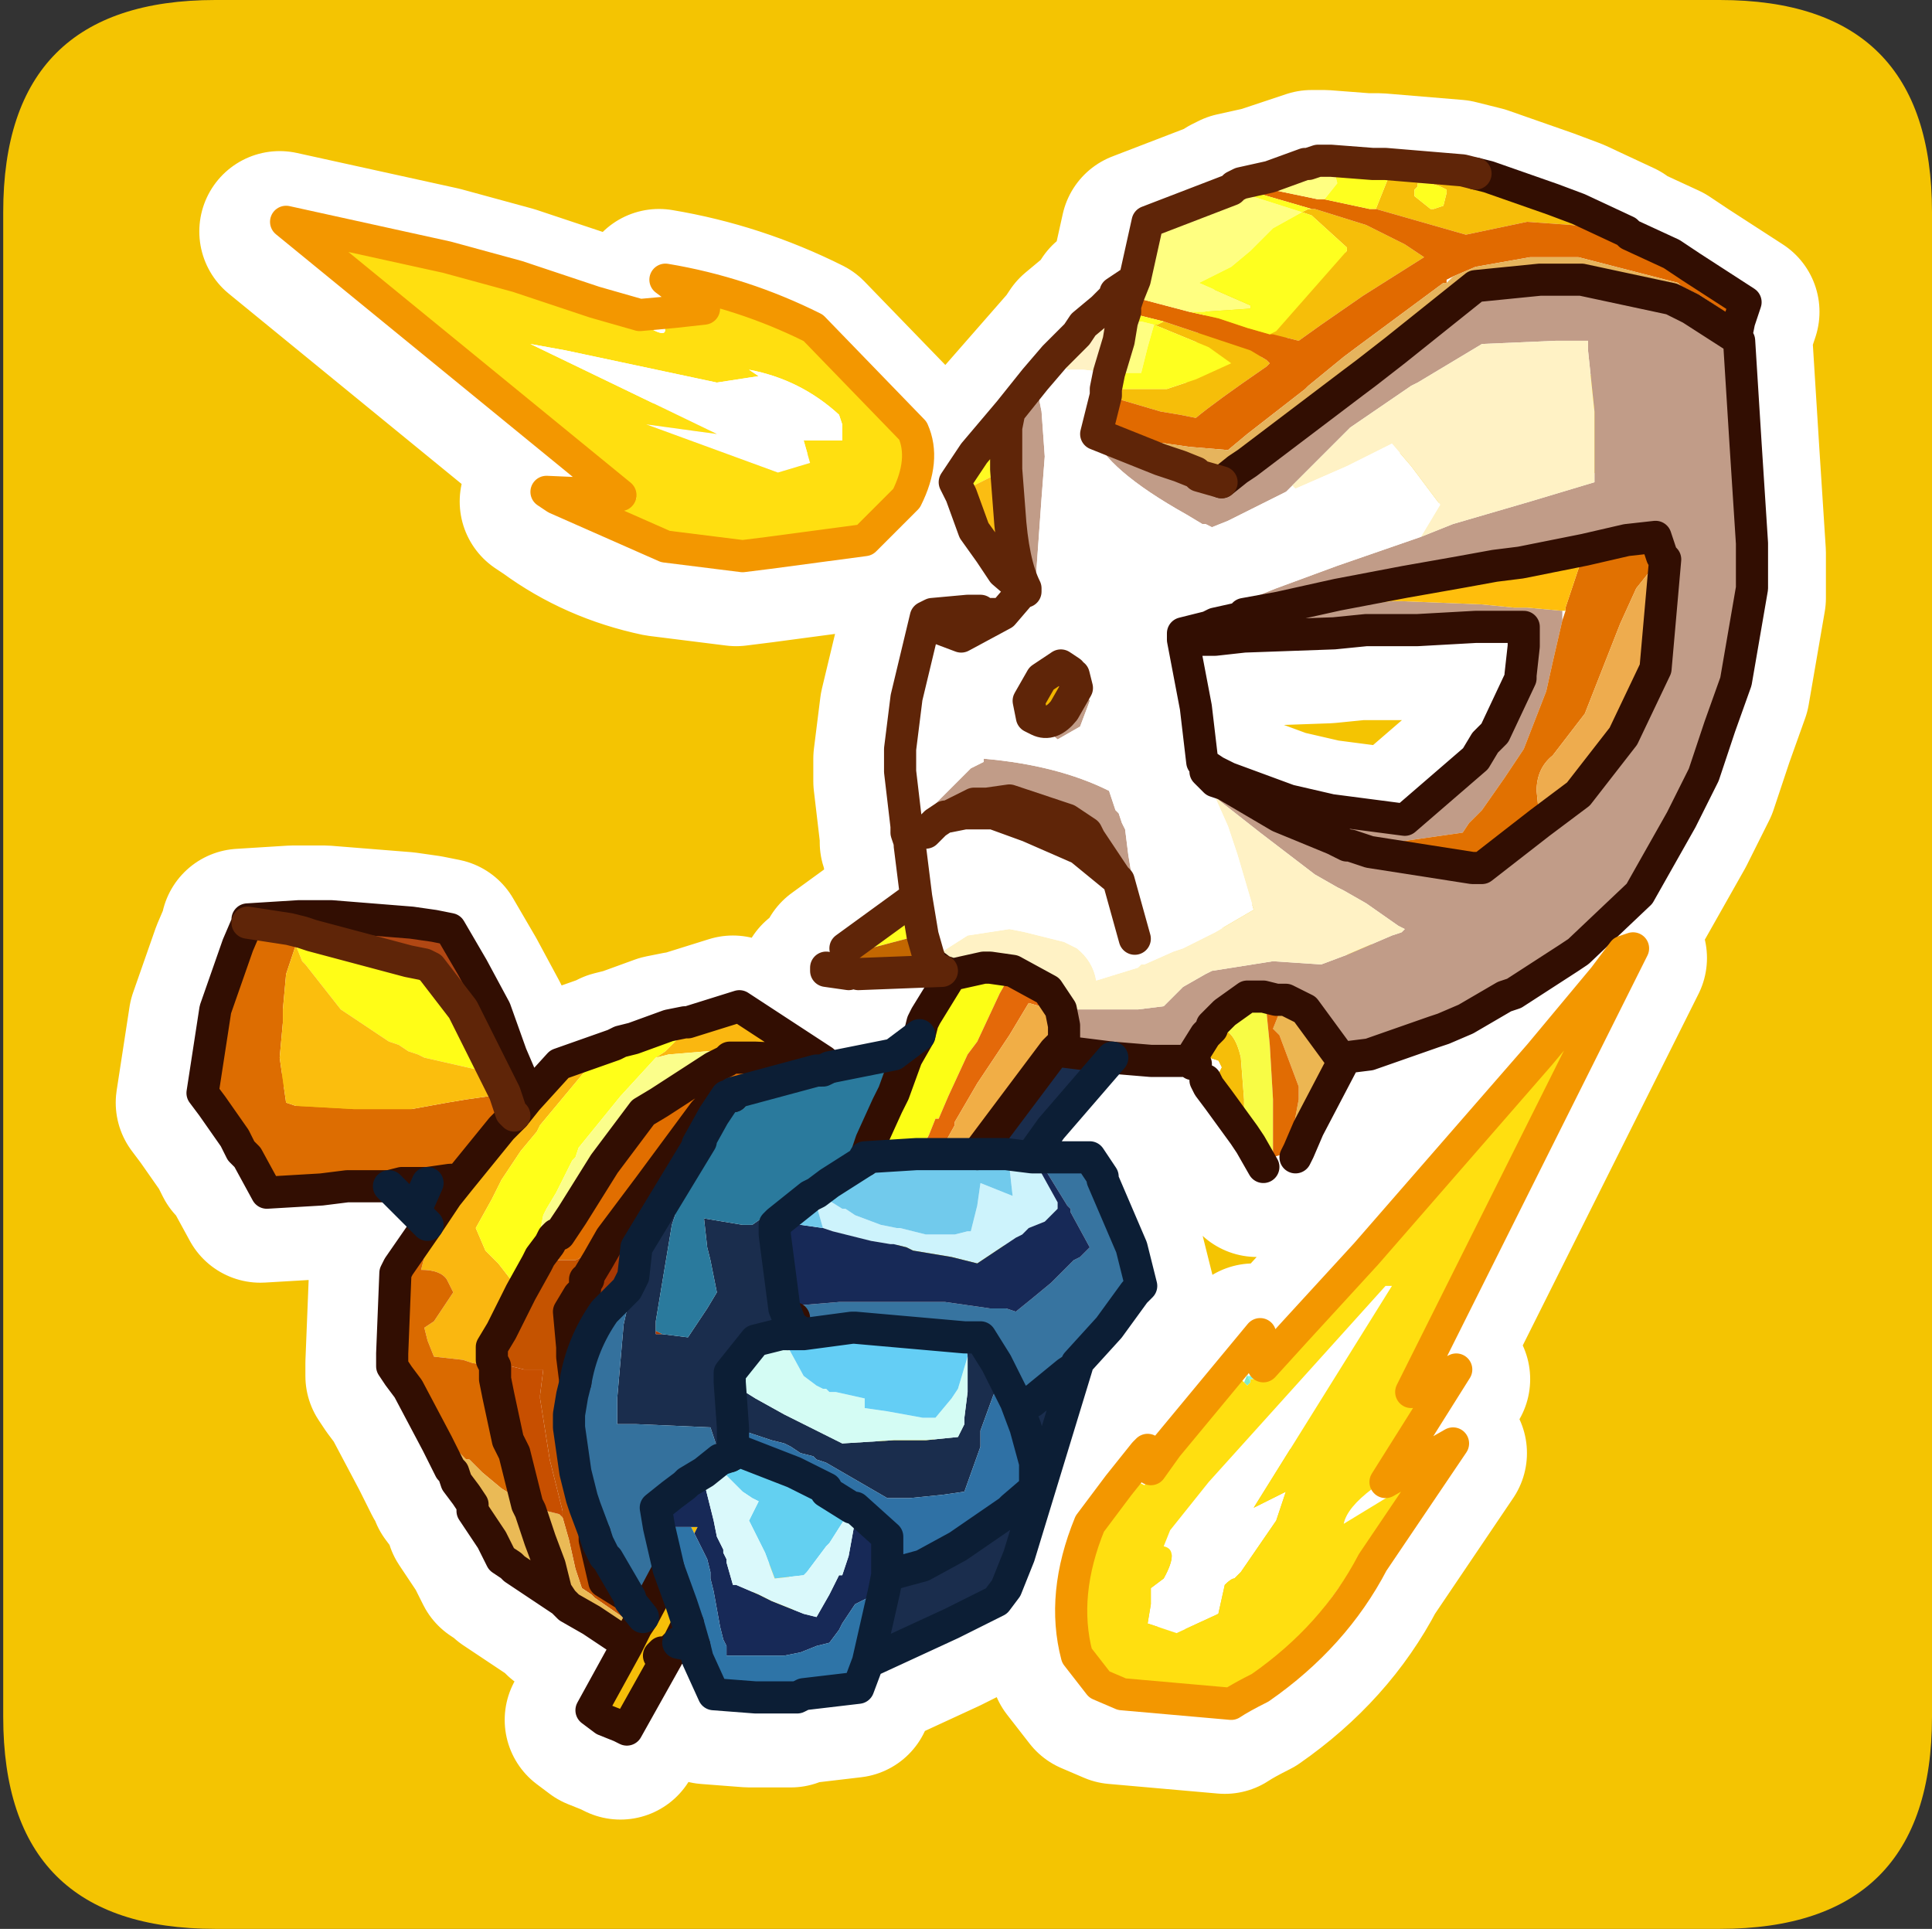 <?xml version="1.0" encoding="UTF-8" standalone="no"?>
<svg xmlns:ffdec="https://www.free-decompiler.com/flash" xmlns:xlink="http://www.w3.org/1999/xlink" ffdec:objectType="frame" height="30.0px" width="30.05px" xmlns="http://www.w3.org/2000/svg">
  <rect width="100%" height="100%" fill="#333333" stroke="none"/>
  <g transform="matrix(1.0, 0.0, 0.0, 1.0, 0.0, 0.0)">
    <use ffdec:characterId="1" height="30.0" transform="matrix(1.0, 0.0, 0.0, 1.0, 0.0, 0.0)" width="30.05" xlink:href="#shape0"/>
  </g>
  <defs>
    <g id="shape0" transform="matrix(1.0, 0.0, 0.0, 1.0, 0.0, 0.0)">
      <path d="M0.0 0.0 L30.0 0.0 30.0 30.0 0.0 30.0 0.0 0.0" fill="#33cc66" fill-opacity="0.0" fill-rule="evenodd" stroke="none"/>
      <path d="M26.75 0.0 Q30.05 0.0 30.05 3.3 L30.05 26.7 Q30.05 30.0 26.75 30.0 L3.35 30.0 Q0.05 30.0 0.05 26.7 L0.05 3.3 Q0.05 0.0 3.35 0.0 L26.75 0.0" fill="#f4c402" fill-rule="evenodd" stroke="none"/>
      <path d="M25.2 3.75 L24.45 3.4 24.05 3.25 23.05 2.9 22.85 2.85 22.65 2.8 21.45 2.7 21.25 2.7 20.6 2.65 20.4 2.65 20.25 2.7 19.65 2.9 19.2 3.0 19.1 3.05 19.05 3.1 17.75 3.6 17.65 4.05 17.55 4.5 17.45 4.75 17.4 4.9 17.4 5.0 17.35 5.15 17.3 5.45 17.15 5.95 17.1 6.2 17.1 6.3 16.95 6.9 17.95 7.3 18.25 7.4 18.5 7.5 18.55 7.55 18.9 7.65 19.15 7.45 19.3 7.35 20.95 6.1 21.15 5.95 21.6 5.6 22.85 4.6 23.85 4.5 24.0 4.5 24.5 4.5 25.9 4.8 26.2 4.95 26.9 5.4 26.95 5.15 27.05 4.85 26.2 4.3 25.9 4.1 25.25 3.8 25.2 3.75 M26.9 5.4 L26.95 5.45 27.05 7.05 27.15 8.6 27.15 9.3 26.9 10.75 26.65 11.45 26.4 12.2 26.35 12.3 26.05 12.9 25.4 14.05 24.45 14.95 24.3 15.05 23.45 15.6 23.3 15.65 22.7 16.0 22.35 16.15 22.2 16.2 21.2 16.55 20.8 16.6 20.8 16.65 20.25 17.7 20.1 18.05 M25.65 8.5 L25.75 8.8 25.8 8.85 25.65 10.55 25.15 11.6 24.45 12.5 22.95 13.65 22.9 13.65 22.8 13.65 21.2 13.4 20.9 13.3 20.85 13.3 20.75 13.25 20.65 13.2 19.8 12.85 18.95 12.35 18.8 12.3 18.65 12.15 18.65 12.05 18.6 12.0 18.5 11.15 18.3 10.1 18.3 10.0 18.7 9.9 18.8 9.85 19.25 9.75 19.25 9.7 19.8 9.6 20.7 9.4 21.75 9.2 22.6 9.05 23.15 8.95 23.55 8.9 24.55 8.7 25.2 8.55 25.65 8.5 M25.15 14.95 L25.3 14.9 21.85 21.8 22.55 21.45 21.45 23.2 22.5 22.6 21.25 24.45 Q20.65 25.6 19.5 26.4 19.2 26.55 19.05 26.65 L17.35 26.5 17.0 26.35 16.65 25.9 Q16.4 24.95 16.85 23.85 L17.3 23.25 17.7 22.75 17.75 22.7 17.85 22.8 17.8 22.85 17.8 23.0 18.05 22.65 19.5 20.9 19.55 21.4 20.05 20.85 21.15 19.65 23.85 16.55 24.85 15.35 25.15 14.95 M10.4 5.0 L10.85 4.95 10.25 4.5 Q11.45 4.7 12.55 5.25 L14.1 6.85 Q14.3 7.3 14.0 7.9 L13.35 8.55 11.85 8.75 11.45 8.8 10.25 8.65 Q9.3 8.45 8.55 7.9 L8.4 7.8 9.55 7.85 4.35 3.6 6.85 4.15 7.95 4.45 9.15 4.85 9.85 5.05 10.4 5.0 M20.8 16.65 L20.75 16.6 20.2 15.85 19.9 15.7 19.85 15.7 19.75 15.7 19.55 15.65 19.45 15.65 19.3 15.65 18.95 15.9 18.75 16.1 18.75 16.15 18.65 16.25 18.4 16.65 18.2 16.65 17.8 16.65 17.2 16.6 16.25 17.7 16.0 18.05 16.05 18.15 16.15 18.15 16.85 18.15 17.05 18.45 17.05 18.5 17.35 19.2 17.5 19.55 17.65 20.15 17.55 20.25 17.15 20.8 16.65 21.35 16.65 21.4 Q16.4 22.8 15.75 24.35 L15.55 24.85 15.4 25.05 14.7 25.4 14.05 25.7 13.4 26.0 13.25 26.4 12.4 26.5 12.3 26.55 12.25 26.55 12.0 26.55 11.75 26.55 11.65 26.55 11.0 26.5 10.75 25.95 10.7 25.75 10.35 25.8 9.65 27.05 9.55 27.0 9.3 26.9 9.1 26.75 9.65 25.75 9.55 25.65 9.1 25.35 8.75 25.15 8.65 25.05 8.5 24.95 7.9 24.55 7.85 24.5 7.7 24.4 7.55 24.1 7.25 23.65 7.25 23.55 7.15 23.4 7.0 23.2 6.95 23.05 6.9 23.0 6.7 22.6 6.25 21.75 6.1 21.55 6.0 21.4 6.0 21.35 6.0 21.2 6.05 19.95 6.1 19.85 6.55 19.2 6.35 19.0 5.95 18.6 5.3 18.6 4.9 18.65 4.05 18.7 3.75 18.15 3.65 18.05 3.55 17.85 3.2 17.35 3.05 17.15 3.25 15.85 3.6 14.85 3.75 14.5 3.75 14.45 4.55 14.4 4.7 14.4 4.9 14.4 5.05 14.4 6.3 14.5 6.65 14.55 6.9 14.6 7.25 15.2 7.6 15.85 7.85 16.55 8.0 16.9 8.05 17.1 8.1 17.25 8.6 16.7 9.45 16.4 9.55 16.35 9.75 16.3 10.3 16.1 10.55 16.05 10.6 16.05 11.4 15.8 12.7 16.65 12.8 16.75 13.05 16.7 13.8 16.55 14.2 16.25 14.25 16.05 14.3 15.95 14.7 15.3 14.55 15.25 13.1 15.3 12.75 15.25 M3.75 14.5 L4.4 14.6 4.6 14.65 4.75 14.7 6.25 15.1 6.5 15.15 6.6 15.2 7.1 15.85 7.6 16.85 7.75 17.15 7.85 17.45 7.9 17.5 8.1 17.25 M18.3 10.1 L18.65 10.1 18.8 10.1 19.25 10.05 20.65 10.0 21.15 9.95 21.4 9.95 21.55 9.95 21.95 9.95 22.85 9.9 23.4 9.9 23.6 9.9 23.6 10.2 23.55 10.65 23.55 10.7 23.15 11.55 23.0 11.7 22.85 11.95 21.75 12.9 20.6 12.75 19.95 12.6 19.0 12.25 18.8 12.15 18.65 12.05 M13.05 14.9 L14.15 14.1 14.05 13.3 14.05 13.25 14.0 13.1 14.0 13.0 13.9 12.15 13.9 11.8 14.0 11.0 14.3 9.75 14.4 9.7 14.95 9.65 15.15 9.65 15.1 9.7 15.35 9.7 15.5 9.7 15.8 9.35 15.85 9.35 15.5 9.05 15.3 8.75 15.05 8.4 14.85 7.85 14.75 7.65 15.05 7.2 15.6 6.55 16.65 5.35 16.75 5.2 17.05 4.95 17.25 4.75 17.25 4.7 17.55 4.5 M15.85 9.35 L15.85 9.3 Q15.65 8.9 15.6 8.1 L15.55 7.45 15.55 6.8 15.6 6.55 M14.3 9.75 L14.4 9.85 14.45 9.9 14.85 10.05 15.5 9.7 M14.95 9.65 L15.1 9.7 M16.65 10.85 L16.45 11.2 Q16.25 11.45 16.05 11.35 L15.95 11.3 15.9 11.05 16.1 10.7 16.4 10.5 16.55 10.6 16.55 10.65 16.6 10.65 16.65 10.85 M16.5 12.9 Q16.05 12.6 15.6 12.6 L15.25 12.65 15.05 12.65 14.65 12.85 14.9 12.8 15.35 12.8 15.9 13.0 16.7 13.35 Q17.05 13.5 17.25 13.8 L16.85 13.2 16.8 13.1 16.5 12.9 M14.55 15.25 L14.35 15.1 14.35 15.05 14.25 14.7 14.15 14.1 M14.7 15.3 L14.75 15.3 15.2 15.2 15.3 15.2 15.65 15.25 16.2 15.55 16.3 15.7 16.4 15.85 16.45 16.1 16.45 16.3 16.45 16.35 16.4 16.5 17.2 16.6 M17.55 14.75 L17.3 13.85 17.25 13.8 M20.75 16.6 L20.8 16.6 M19.55 18.3 L19.35 17.95 19.25 17.8 18.85 17.25 18.7 17.05 M14.2 16.25 L14.0 16.6 13.8 17.15 13.7 17.35 13.45 17.9 13.4 18.15 14.15 18.1 14.2 18.1 14.45 18.1 14.5 18.1 14.7 18.1 14.75 18.1 15.1 18.1 16.3 16.5 16.45 16.35 M16.4 16.5 L16.3 16.5 M15.1 18.1 L15.45 18.1 15.55 18.1 15.95 18.15 16.05 18.15 M13.4 18.15 L13.35 18.15 13.35 18.2 12.8 18.55 12.6 18.7 12.5 18.75 12.0 19.15 11.95 19.2 11.95 19.35 12.1 20.5 12.2 20.75 12.25 20.8 12.4 20.9 13.15 20.8 13.2 20.8 14.9 20.95 15.15 20.95 15.4 21.35 15.5 21.55 15.7 21.95 15.95 21.95 16.5 21.5 16.65 21.4 M15.7 21.95 L15.85 22.35 16.0 22.9 16.0 23.3 15.65 23.6 15.6 23.65 14.8 24.2 14.25 24.5 13.7 24.65 13.65 24.9 13.4 26.0 M12.4 20.9 L12.15 20.9 12.05 20.9 11.85 20.95 11.65 21.0 11.25 21.5 11.25 21.65 11.3 22.35 11.3 22.55 11.3 22.65 11.35 22.75 11.35 22.7 12.25 23.05 12.75 23.3 12.75 23.35 13.15 23.6 13.2 23.6 13.7 24.05 13.7 24.3 13.7 24.65 M9.65 25.75 L9.8 25.45 9.9 25.3 9.7 25.05 9.7 25.0 9.3 24.75 9.15 24.1 9.15 24.0 9.0 23.6 8.95 23.45 8.85 23.05 8.75 22.35 8.75 22.15 8.8 21.85 8.85 21.65 8.8 21.25 8.8 21.1 8.75 20.55 8.9 20.3 9.0 20.2 9.0 20.05 9.05 20.05 9.05 20.0 9.2 19.75 9.4 19.4 9.55 19.2 10.0 18.6 10.85 17.45 11.1 17.2 11.2 17.2 11.3 17.2 11.3 17.15 12.6 16.8 12.7 16.8 12.8 16.75 M8.65 25.05 L8.55 24.9 8.45 24.5 8.3 24.1 8.2 23.8 8.15 23.65 8.1 23.55 7.9 22.75 7.8 22.55 7.65 21.85 7.6 21.6 7.6 21.4 7.55 21.3 7.55 21.1 7.7 20.85 7.95 20.35 8.0 20.25 8.25 19.8 8.3 19.7 8.45 19.5 8.5 19.4 8.55 19.35 8.6 19.35 8.8 19.05 9.3 18.25 9.9 17.45 10.15 17.3 11.0 16.75 11.2 16.65 11.25 16.6 11.3 16.6 11.65 16.6 12.7 16.65 M8.85 21.65 Q8.95 21.05 9.3 20.55 L9.65 20.2 9.75 20.0 9.8 19.55 10.8 17.95 10.8 17.9 11.0 17.5 11.2 17.2 M12.15 20.9 L12.2 20.75 M5.95 18.6 L6.15 18.55 6.55 18.55 6.9 18.5 7.05 18.5 7.7 17.7 7.9 17.5 M6.55 19.2 L6.85 18.75 7.05 18.5 M6.55 18.55 L6.35 19.0 M11.3 22.65 L11.25 22.8 11.35 22.75 M9.9 25.3 L10.3 24.55 10.15 23.9 10.1 23.6 10.35 23.4 10.55 23.25 10.6 23.2 10.85 23.05 11.1 22.85 11.25 22.8 M9.7 25.0 L9.35 24.4 9.3 24.35 9.2 24.15 9.15 24.0 M10.35 25.8 L10.45 25.7 10.6 25.4 10.5 25.1 10.3 24.55 M10.45 25.7 L10.7 25.75 10.6 25.4" fill="none" stroke="#ffffff" stroke-linecap="round" stroke-linejoin="round" stroke-width="2.5"/>
      <path d="M19.35 17.65 L18.95 17.1 18.8 16.9 18.75 16.8 18.8 16.8 18.85 16.8 19.3 17.4 19.3 17.45 19.35 17.5 19.35 17.65 M18.6 16.55 L18.55 16.55 18.5 16.5 18.75 16.1 18.85 16.0 18.95 16.0 Q19.2 16.0 19.3 16.45 L19.35 17.1 19.35 17.35 18.95 16.75 18.95 16.7 19.0 16.6 18.95 16.5 18.8 16.45 18.7 16.5 18.6 16.55 M9.65 26.85 L9.4 26.75 9.2 26.6 9.75 25.6 9.9 25.3 10.0 25.15 10.4 24.4 10.6 24.95 10.35 25.45 10.3 25.55 10.25 25.65 10.25 25.75 9.95 26.3 9.9 26.4 9.65 26.85 M21.55 2.55 L22.75 2.65 22.95 2.7 23.15 2.75 24.15 3.1 24.55 3.25 25.3 3.6 24.75 3.55 24.45 3.5 23.75 3.45 22.8 3.65 22.1 3.45 21.4 3.25 21.6 2.75 21.55 2.55 M20.4 3.25 L20.45 3.25 21.25 3.5 21.35 3.55 21.85 3.8 22.15 4.0 21.2 4.6 20.55 5.05 20.2 5.3 19.8 5.2 19.75 5.2 19.85 5.15 20.95 3.9 20.95 3.85 20.4 3.35 20.25 3.3 20.35 3.25 20.4 3.25 M18.1 5.0 L18.85 5.25 19.45 5.45 19.7 5.6 19.75 5.65 19.7 5.7 Q18.9 6.25 18.6 6.5 L18.35 6.45 18.05 6.4 17.2 6.15 17.2 6.05 17.5 6.05 18.05 6.05 18.15 6.05 18.6 5.9 19.15 5.65 18.8 5.4 17.95 5.05 18.0 5.05 18.1 5.0 M22.0 3.05 L22.25 3.25 22.3 3.25 22.45 3.2 22.5 3.0 22.5 2.95 22.4 2.9 22.25 2.85 22.05 2.85 22.05 2.9 22.0 2.95 22.0 3.05 M14.45 17.65 L14.3 17.95 14.25 17.95 14.45 17.65 M12.5 20.75 L12.25 20.75 12.3 20.6 12.35 20.5 12.35 20.65 12.5 20.75 M11.35 22.65 L11.4 22.5 11.45 22.6 11.35 22.65 M12.35 20.65 L12.3 20.6 12.35 20.65 M10.75 23.75 L10.85 23.75 10.8 23.85 10.75 23.75" fill="#f6be09" fill-rule="evenodd" stroke="none"/>
      <path d="M25.3 3.6 L25.35 3.65 26.0 3.95 26.3 4.15 27.15 4.7 27.05 5.0 26.45 4.6 26.15 4.45 26.1 4.4 24.55 4.0 24.15 4.0 23.8 4.0 22.95 4.15 22.6 4.3 22.5 4.35 22.5 4.4 22.45 4.4 21.1 5.4 20.9 5.55 20.35 6.0 20.3 6.05 19.4 6.75 19.1 7.0 18.5 6.95 18.15 6.9 17.05 6.75 17.2 6.15 18.05 6.4 18.35 6.45 18.6 6.5 Q18.9 6.25 19.7 5.7 L19.75 5.65 19.7 5.6 19.45 5.45 18.85 5.25 18.1 5.0 17.5 4.85 17.5 4.75 17.55 4.6 18.5 4.85 18.95 4.95 19.1 5.0 19.4 5.1 19.75 5.2 19.8 5.2 20.2 5.3 20.55 5.05 21.2 4.6 22.15 4.0 21.85 3.8 21.35 3.55 21.25 3.5 20.45 3.25 20.4 3.25 19.2 2.9 19.3 2.85 20.5 3.1 20.6 3.1 21.3 3.25 21.4 3.25 22.1 3.45 22.8 3.65 23.75 3.45 24.45 3.5 24.75 3.55 25.3 3.6" fill="#e16a00" fill-rule="evenodd" stroke="none"/>
      <path d="M27.05 5.0 L27.0 5.25 26.3 4.8 26.0 4.65 24.6 4.35 24.1 4.35 23.95 4.35 22.95 4.45 21.7 5.45 21.25 5.8 21.05 5.95 19.4 7.2 19.25 7.3 19.0 7.5 18.65 7.4 18.6 7.35 18.35 7.25 18.05 7.15 17.05 6.75 18.15 6.9 18.5 6.95 19.1 7.0 19.4 6.75 20.3 6.05 20.35 6.0 20.9 5.55 21.1 5.4 22.45 4.4 22.5 4.4 22.6 4.3 22.95 4.15 23.8 4.0 24.15 4.0 24.55 4.0 26.1 4.4 26.15 4.45 26.45 4.6 27.05 5.0" fill="#e6b45d" fill-rule="evenodd" stroke="none"/>
      <path d="M27.0 5.25 L27.05 5.3 27.15 6.9 27.25 8.45 27.25 9.15 27.0 10.6 26.75 11.3 26.5 12.05 26.45 12.15 26.15 12.75 25.5 13.9 24.55 14.8 24.4 14.9 23.55 15.45 23.4 15.5 22.8 15.85 22.45 16.0 22.3 16.05 21.3 16.4 20.9 16.45 20.85 16.45 20.3 15.7 20.0 15.55 19.95 15.55 19.85 15.55 19.65 15.5 19.55 15.5 19.4 15.5 19.05 15.75 18.85 15.95 18.85 16.0 18.75 16.1 18.5 16.5 18.3 16.5 17.9 16.5 17.3 16.45 16.5 16.35 16.55 16.2 16.5 16.35 16.4 16.35 16.55 16.2 16.55 16.15 16.55 15.95 16.5 15.7 17.05 15.7 17.7 15.7 18.1 15.65 18.4 15.35 18.75 15.15 18.85 15.1 19.8 14.95 20.55 15.0 20.95 14.85 21.65 14.55 21.8 14.5 21.85 14.45 21.75 14.4 21.25 14.05 20.9 13.85 20.8 13.8 20.45 13.6 19.6 12.95 18.9 12.4 18.9 12.35 18.65 12.1 18.75 12.0 18.9 12.15 19.05 12.2 19.9 12.7 20.75 13.05 20.85 13.1 20.95 13.15 21.0 13.15 21.3 13.25 21.0 13.15 20.95 13.15 20.85 13.1 20.75 13.05 19.9 12.7 20.05 12.45 20.7 12.6 21.85 12.75 22.95 11.8 23.1 11.55 23.25 11.4 23.65 10.55 23.65 10.5 23.7 10.05 23.7 9.75 23.5 9.75 22.95 9.75 22.05 9.8 21.65 9.8 21.5 9.8 21.25 9.8 20.75 9.85 19.35 9.9 18.9 9.95 18.75 9.95 18.4 9.95 18.4 9.85 18.35 9.75 Q18.6 9.6 18.8 9.55 L18.85 9.55 19.85 9.15 20.8 8.8 22.1 8.35 22.6 8.15 23.8 7.8 24.8 7.5 24.8 7.25 24.8 6.4 24.7 5.45 24.7 5.35 24.7 5.3 24.5 5.3 24.25 5.3 24.2 5.3 23.05 5.35 22.05 5.95 21.95 6.0 21.0 6.65 20.1 7.55 20.0 7.65 19.1 8.1 18.85 8.2 18.75 8.15 18.7 8.15 18.45 8.0 Q17.2 7.3 17.0 6.75 L17.05 6.75 18.05 7.15 18.35 7.25 18.6 7.35 18.65 7.4 19.0 7.5 19.25 7.3 19.4 7.2 21.05 5.95 21.25 5.8 21.7 5.45 22.95 4.45 23.95 4.35 24.1 4.35 24.6 4.35 26.0 4.65 26.3 4.8 27.0 5.25 M14.4 9.6 L14.5 9.55 15.05 9.5 15.25 9.5 15.2 9.55 15.45 9.55 15.6 9.55 14.95 9.9 14.55 9.75 14.5 9.7 14.4 9.6 M15.7 6.4 L16.1 5.9 16.2 6.4 16.25 7.1 16.2 7.75 16.1 9.15 15.95 9.15 Q15.75 8.75 15.7 7.95 L15.65 7.3 15.65 6.65 15.7 6.4 M19.35 9.55 L19.35 9.6 18.9 9.7 18.8 9.75 18.4 9.85 18.8 9.75 18.9 9.7 19.35 9.6 19.35 9.55 19.4 9.65 19.9 9.55 20.75 9.45 21.65 9.35 21.8 9.35 23.05 9.4 23.55 9.45 23.6 9.45 23.75 9.45 24.3 9.5 24.3 9.65 24.15 10.3 24.05 10.75 23.7 11.65 23.4 12.1 23.05 12.6 22.85 12.8 22.75 12.95 21.35 13.15 21.3 13.25 22.9 13.5 23.0 13.5 23.05 13.5 23.95 12.8 24.55 12.35 25.25 11.45 25.75 10.4 25.9 8.7 25.85 8.65 25.75 8.35 25.3 8.4 24.65 8.55 23.65 8.75 23.25 8.8 22.7 8.9 21.85 9.05 20.8 9.25 19.9 9.45 19.35 9.55 M15.2 9.55 L15.05 9.5 15.2 9.55 M16.65 10.45 L16.7 10.45 16.85 10.65 16.95 10.9 16.8 11.3 16.45 11.5 16.15 11.25 16.1 11.25 16.05 11.2 16.05 11.15 16.15 11.2 Q16.35 11.3 16.55 11.05 L16.75 10.7 16.7 10.5 16.65 10.5 16.65 10.45 M14.4 12.95 L14.25 12.85 14.45 12.6 14.7 12.35 14.75 12.3 15.1 11.95 15.2 11.9 15.3 11.85 15.3 11.8 Q16.45 11.9 17.25 12.3 L17.35 12.6 17.4 12.65 17.45 12.8 17.5 12.9 17.55 13.3 17.6 13.6 17.65 14.6 17.4 13.7 17.35 13.65 16.95 13.05 16.9 12.95 16.6 12.75 15.7 12.45 15.35 12.5 15.15 12.5 14.75 12.7 14.7 12.7 14.55 12.8 14.4 12.95" fill="#c19c88" fill-rule="evenodd" stroke="none"/>
      <path d="M14.8 15.15 L14.65 15.1 14.45 14.95 14.5 14.9 15.05 14.55 15.7 14.45 15.95 14.5 16.55 14.65 16.75 14.75 Q17.0 14.95 17.05 15.25 L17.7 15.05 17.75 15.0 17.8 15.0 18.25 14.8 18.4 14.75 18.9 14.5 19.5 14.15 19.25 13.3 19.1 12.85 18.9 12.4 19.6 12.95 20.45 13.6 20.8 13.8 20.9 13.85 21.25 14.05 21.75 14.4 21.85 14.45 21.8 14.5 21.65 14.55 20.95 14.85 20.55 15.0 19.8 14.95 18.85 15.1 18.75 15.15 18.4 15.35 18.1 15.65 17.7 15.7 17.05 15.7 16.5 15.7 16.4 15.55 16.3 15.4 15.75 15.1 15.4 15.05 15.3 15.05 14.85 15.15 14.8 15.15 M16.4 5.55 L16.75 5.2 16.85 5.05 17.15 4.8 17.35 4.6 17.35 4.55 17.65 4.35 17.55 4.6 17.5 4.75 17.5 4.85 17.45 5.0 17.4 5.3 17.25 5.8 16.85 5.75 16.75 5.75 16.6 5.75 16.4 5.55 M20.1 7.55 L21.0 6.65 21.95 6.0 22.05 5.95 23.05 5.35 24.2 5.3 24.25 5.3 24.5 5.3 24.7 5.3 24.7 5.35 24.7 5.45 24.8 6.4 24.8 7.25 24.8 7.5 23.8 7.8 22.6 8.15 22.1 8.35 22.4 7.85 21.95 7.25 21.65 6.9 20.95 7.25 20.15 7.6 20.1 7.55" fill="#fff2c5" fill-rule="evenodd" stroke="none"/>
      <path d="M24.65 8.55 L25.3 8.4 25.75 8.35 25.85 8.65 25.45 9.15 25.2 9.7 24.65 11.1 24.15 11.75 Q23.9 11.95 23.9 12.3 L23.95 12.8 23.05 13.5 23.0 13.5 22.9 13.5 21.3 13.25 21.35 13.15 22.75 12.95 22.85 12.8 23.05 12.6 23.4 12.1 23.7 11.65 24.05 10.75 24.15 10.3 24.3 9.65 24.35 9.5 24.35 9.45 24.65 8.55" fill="#e17101" fill-rule="evenodd" stroke="none"/>
      <path d="M19.9 9.45 L20.8 9.25 21.85 9.05 22.7 8.9 23.25 8.8 23.65 8.75 24.65 8.55 24.35 9.45 24.35 9.5 24.3 9.5 23.75 9.45 23.6 9.45 23.55 9.45 23.05 9.4 21.8 9.35 21.65 9.35 20.75 9.45 19.9 9.55 19.9 9.45 M19.9 12.7 L19.05 12.2 18.9 12.15 18.75 12.0 18.75 11.9 18.9 12.0 19.1 12.1 20.05 12.45 19.9 12.7" fill="#ffbe0c" fill-rule="evenodd" stroke="none"/>
      <path d="M25.85 8.65 L25.9 8.7 25.75 10.4 25.25 11.45 24.55 12.35 23.95 12.8 23.9 12.3 Q23.9 11.95 24.15 11.75 L24.65 11.1 25.2 9.7 25.45 9.15 25.85 8.65" fill="#eeac4e" fill-rule="evenodd" stroke="none"/>
      <path d="M17.65 4.35 L17.75 3.9 17.85 3.45 19.15 2.95 20.25 3.3 19.8 3.55 19.45 3.9 19.15 4.15 18.65 4.4 19.45 4.75 19.45 4.8 18.7 4.85 18.5 4.85 17.55 4.6 17.65 4.35 M19.3 2.85 L19.75 2.75 20.3 2.55 20.35 2.55 20.65 2.65 20.75 2.65 20.8 2.85 20.6 3.1 20.5 3.1 19.3 2.85 M17.45 5.0 L17.75 5.0 17.95 5.05 17.85 5.4 17.8 5.6 17.75 5.8 17.25 5.8 17.4 5.3 17.45 5.0" fill="#ffff81" fill-rule="evenodd" stroke="none"/>
      <path d="M19.15 2.95 L19.2 2.9 20.4 3.25 20.35 3.25 20.25 3.3 20.4 3.35 20.95 3.85 20.95 3.9 19.85 5.15 19.75 5.2 19.4 5.1 19.1 5.0 18.95 4.95 18.5 4.85 18.7 4.85 19.45 4.8 19.45 4.75 18.65 4.4 19.15 4.15 19.45 3.9 19.8 3.55 20.25 3.3 19.15 2.95 M20.35 2.55 L20.5 2.5 20.7 2.5 21.35 2.55 21.55 2.55 21.6 2.75 21.4 3.25 21.3 3.25 20.6 3.1 20.8 2.85 20.75 2.65 20.65 2.65 20.35 2.55 M17.5 4.85 L18.1 5.0 18.0 5.05 17.95 5.05 18.8 5.4 19.15 5.65 18.6 5.9 18.15 6.05 18.05 6.05 17.5 6.05 17.2 6.05 17.25 5.8 17.75 5.8 17.8 5.6 17.85 5.4 17.95 5.05 17.75 5.0 17.45 5.0 17.5 4.85 M22.0 3.05 L22.0 2.95 22.05 2.9 22.05 2.85 22.25 2.85 22.4 2.9 22.5 2.95 22.5 3.0 22.45 3.2 22.3 3.25 22.25 3.25 22.0 3.05" fill="#feff1f" fill-rule="evenodd" stroke="none"/>
      <path d="M3.85 14.35 L3.85 14.3 4.65 14.25 4.8 14.25 5.0 14.25 5.15 14.25 6.4 14.35 6.75 14.4 7.0 14.45 7.35 15.05 7.7 15.7 7.95 16.4 8.1 16.75 8.15 16.95 8.2 17.1 8.0 17.35 7.95 17.3 7.85 17.0 7.7 16.7 7.2 15.7 6.7 15.05 6.6 15.0 6.35 14.95 4.85 14.55 4.7 14.5 4.5 14.45 3.85 14.35" fill="#b14713" fill-rule="evenodd" stroke="none"/>
      <path d="M6.05 18.45 L5.4 18.45 5.0 18.5 4.15 18.55 3.85 18.0 3.75 17.9 3.65 17.7 3.3 17.2 3.15 17.0 3.35 15.7 3.7 14.7 3.85 14.35 4.5 14.45 4.7 14.5 4.6 14.7 4.45 15.15 4.4 15.7 4.4 15.9 4.35 16.45 4.45 17.15 4.6 17.2 5.5 17.25 5.6 17.25 5.65 17.25 5.85 17.25 6.4 17.25 6.95 17.15 7.25 17.1 7.6 17.05 7.85 17.0 7.95 17.3 8.0 17.35 7.8 17.55 7.15 18.35 7.0 18.35 6.65 18.4 6.25 18.4 6.05 18.45" fill="#dd6d01" fill-rule="evenodd" stroke="none"/>
      <path d="M4.7 14.5 L4.85 14.55 6.35 14.95 6.6 15.0 6.7 15.05 7.2 15.7 7.7 16.7 6.6 16.45 6.5 16.4 6.35 16.35 6.2 16.25 6.05 16.2 5.3 15.7 4.75 15.0 4.7 14.95 4.6 14.7 4.7 14.5" fill="#fffd17" fill-rule="evenodd" stroke="none"/>
      <path d="M7.7 16.7 L7.85 17.0 7.6 17.05 7.25 17.1 6.95 17.15 6.4 17.25 5.85 17.25 5.65 17.25 5.6 17.25 5.5 17.25 4.6 17.2 4.45 17.15 4.35 16.45 4.4 15.9 4.4 15.7 4.45 15.15 4.6 14.7 4.7 14.95 4.75 15.0 5.3 15.7 6.05 16.2 6.2 16.25 6.35 16.35 6.5 16.4 6.6 16.45 7.7 16.7" fill="#fbbe0d" fill-rule="evenodd" stroke="none"/>
      <path d="M8.2 17.1 L8.7 16.55 9.55 16.25 9.15 16.6 8.4 17.5 8.35 17.6 8.1 17.9 7.8 18.35 7.65 18.65 7.4 19.1 7.55 19.45 7.6 19.5 7.65 19.55 7.75 19.65 8.1 20.1 8.05 20.2 7.8 20.7 7.65 20.95 7.65 21.15 7.7 21.25 7.65 21.25 7.35 21.2 7.2 21.15 6.75 21.1 6.65 20.85 6.6 20.65 6.75 20.55 7.05 20.1 6.95 19.9 Q6.85 19.75 6.55 19.75 L6.7 19.15 7.15 18.35 7.8 17.55 8.0 17.35 8.2 17.1 M10.65 15.9 L10.7 15.9 11.5 15.65 12.8 16.5 11.75 16.45 11.4 16.45 11.35 16.45 11.25 16.35 11.0 16.35 10.4 16.4 10.2 16.45 10.35 16.35 10.7 16.0 10.65 15.9" fill="#fab710" fill-rule="evenodd" stroke="none"/>
      <path d="M9.55 16.25 L9.65 16.2 9.85 16.15 10.4 15.95 10.65 15.9 10.7 16.0 10.35 16.35 10.2 16.45 9.65 17.05 9.0 17.85 8.95 18.0 8.9 18.05 8.65 18.55 8.5 18.8 8.45 18.9 8.4 19.15 8.45 19.25 8.45 19.3 8.4 19.55 8.35 19.65 8.1 20.1 7.75 19.65 7.65 19.55 7.6 19.5 7.55 19.45 7.4 19.1 7.65 18.65 7.8 18.35 8.1 17.9 8.35 17.6 8.4 17.5 9.15 16.6 9.55 16.25" fill="#ffff19" fill-rule="evenodd" stroke="none"/>
      <path d="M13.15 14.75 L14.25 13.95 14.35 14.55 14.1 14.6 13.15 14.85 13.15 14.8 13.15 14.75" fill="#ffff1d" fill-rule="evenodd" stroke="none"/>
      <path d="M20.15 18.0 L20.2 18.05 20.25 18.2 20.1 18.5 19.9 18.6 19.8 18.55 19.75 18.5 19.65 18.45 19.6 18.3 19.65 18.15 19.7 18.1 19.4 17.55 19.4 17.5 19.35 17.5 19.3 17.45 19.3 17.4 18.85 16.8 18.8 16.8 18.75 16.8 18.65 16.75 18.6 16.6 18.6 16.55 18.7 16.5 18.8 16.45 18.95 16.5 19.0 16.6 18.95 16.7 18.95 16.75 19.35 17.35 19.4 17.35 19.45 17.5 19.8 17.95 19.8 18.0 19.95 17.95 20.05 17.95 20.15 18.0 M13.35 15.15 L13.5 15.25 13.65 15.35 13.85 15.5 13.95 15.6 14.0 15.6 14.15 15.65 14.15 15.75 14.1 15.85 13.95 15.85 13.85 15.75 13.9 15.75 13.85 15.7 13.9 15.6 13.8 15.5 13.65 15.4 13.5 15.3 13.45 15.25 13.2 15.15 13.15 15.1 13.05 15.0 12.95 15.05 12.85 15.05 12.85 15.0 12.75 14.9 12.65 14.75 Q12.65 14.5 12.9 14.5 L13.15 14.75 13.15 14.8 13.15 14.85 13.05 14.9 13.1 14.9 13.15 14.95 13.35 15.15 M14.25 13.95 L14.15 13.15 14.15 13.1 14.1 12.95 14.1 12.85 14.0 12.0 14.0 11.65 14.1 10.85 14.4 9.6 14.5 9.7 14.55 9.75 14.95 9.9 15.6 9.55 15.9 9.2 15.95 9.2 15.95 9.15 16.1 9.15 16.2 7.75 16.25 7.1 16.2 6.4 16.1 5.9 16.4 5.55 16.6 5.75 16.75 5.75 16.85 5.75 17.25 5.8 17.2 6.05 17.2 6.15 17.05 6.75 17.0 6.75 Q17.2 7.3 18.45 8.0 L18.7 8.15 18.75 8.15 18.85 8.2 19.1 8.1 20.0 7.65 20.15 7.6 20.95 7.25 21.65 6.9 21.95 7.25 22.4 7.85 22.1 8.35 20.8 8.8 19.85 9.15 18.85 9.55 18.8 9.55 Q18.6 9.6 18.35 9.75 L18.4 9.85 18.4 9.95 18.6 11.0 18.7 11.85 18.75 11.9 18.75 12.0 18.65 12.1 18.9 12.35 18.9 12.4 19.1 12.85 19.25 13.3 19.5 14.15 18.9 14.5 18.4 14.75 18.25 14.8 17.8 15.0 17.75 15.0 17.7 15.05 17.05 15.25 Q17.0 14.95 16.75 14.75 L16.55 14.65 15.95 14.5 15.7 14.45 15.05 14.55 14.5 14.9 14.45 14.95 14.45 14.9 14.35 14.55 14.25 13.95 M16.05 11.15 L16.05 11.2 16.1 11.25 16.15 11.25 16.45 11.5 16.8 11.3 16.95 10.9 16.85 10.65 16.7 10.45 16.65 10.45 16.5 10.35 16.2 10.55 16.0 10.9 16.05 11.15 M17.65 14.6 L17.6 13.6 17.55 13.3 17.5 12.9 17.45 12.8 17.4 12.65 17.35 12.6 17.25 12.3 Q16.45 11.9 15.3 11.8 L15.3 11.85 15.2 11.9 15.1 11.95 14.75 12.3 14.7 12.35 14.45 12.6 14.25 12.85 14.4 12.95 14.55 12.8 14.7 12.7 14.75 12.7 15.0 12.65 15.45 12.65 16.0 12.85 16.8 13.2 17.35 13.65 17.4 13.7 17.65 14.6 M19.75 18.05 L19.7 18.05 19.7 18.1 19.75 18.05 19.8 18.0 19.75 18.05" fill="#ffffff" fill-rule="evenodd" stroke="none"/>
      <path d="M14.65 15.1 L13.35 15.15 13.15 14.95 13.1 14.9 13.05 14.9 13.15 14.85 14.1 14.6 14.35 14.55 14.45 14.9 14.45 14.95 14.65 15.1 M13.2 15.15 L12.85 15.1 12.85 15.05 12.95 15.05 13.05 15.0 13.15 15.1 13.2 15.15" fill="#c36701" fill-rule="evenodd" stroke="none"/>
      <path d="M14.95 7.7 L14.85 7.5 15.15 7.05 15.7 6.4 15.65 6.65 15.65 7.3 15.15 7.55 14.95 7.7" fill="#fffa22" fill-rule="evenodd" stroke="none"/>
      <path d="M15.95 9.2 L15.6 8.9 15.4 8.6 15.15 8.25 14.95 7.7 15.15 7.55 15.65 7.3 15.7 7.95 Q15.75 8.75 15.95 9.15 L15.95 9.2" fill="#fbbd12" fill-rule="evenodd" stroke="none"/>
      <path d="M16.05 11.15 L16.0 10.9 16.2 10.55 16.5 10.35 16.65 10.45 16.65 10.5 16.7 10.5 16.75 10.7 16.55 11.05 Q16.35 11.3 16.15 11.2 L16.05 11.15" fill="#f1b500" fill-rule="evenodd" stroke="none"/>
      <path d="M14.3 16.1 L14.35 15.9 14.4 15.8 14.8 15.15 14.85 15.15 15.3 15.05 15.4 15.05 15.75 15.1 15.55 15.45 15.2 16.2 15.05 16.4 14.75 17.05 14.6 17.4 14.55 17.4 14.45 17.65 14.25 17.95 13.45 18.0 13.45 18.05 13.55 17.75 13.8 17.2 13.9 17.0 14.1 16.45 14.3 16.1" fill="#fcfe15" fill-rule="evenodd" stroke="none"/>
      <path d="M10.45 25.65 L9.75 26.9 9.65 26.85 9.9 26.4 9.95 26.3 10.3 25.7 10.25 25.65 10.3 25.55 10.35 25.45 10.6 24.95 10.7 25.25 10.55 25.55 10.45 25.65 M15.75 15.1 L16.3 15.4 16.4 15.55 16.5 15.7 16.35 15.7 16.0 15.6 15.7 16.1 15.4 16.55 15.2 16.85 14.85 17.45 14.85 17.5 14.6 17.95 14.55 17.95 14.3 17.95 14.45 17.65 14.55 17.4 14.6 17.4 14.75 17.05 15.05 16.4 15.2 16.2 15.55 15.45 15.75 15.1" fill="#e46909" fill-rule="evenodd" stroke="none"/>
      <path d="M16.5 15.7 L16.55 15.95 16.55 16.15 16.4 16.35 15.2 17.95 14.85 17.95 14.8 17.95 14.6 17.95 14.85 17.5 14.85 17.45 15.2 16.85 15.4 16.55 15.7 16.1 16.0 15.6 16.35 15.7 16.5 15.7" fill="#f1ae46" fill-rule="evenodd" stroke="none"/>
      <path d="M17.3 16.45 L16.35 17.55 16.1 17.9 16.15 18.0 16.1 18.0 16.05 18.0 15.65 17.95 15.55 17.95 15.2 17.95 16.4 16.35 16.55 16.15 16.55 16.2 16.4 16.35 16.5 16.35 17.3 16.45 M16.75 21.25 L15.85 24.2 15.65 24.7 15.5 24.9 14.8 25.25 14.15 25.55 13.5 25.85 13.75 24.75 13.8 24.5 14.35 24.35 14.9 24.05 15.7 23.5 15.75 23.45 16.1 23.15 16.1 22.75 15.95 22.2 15.8 21.8 16.05 21.8 16.6 21.35 16.75 21.25 M12.7 18.55 L12.6 18.6 12.1 19.0 12.05 19.05 12.05 19.2 12.2 20.35 12.3 20.3 12.35 20.5 12.3 20.6 12.25 20.75 12.15 20.75 11.95 20.8 11.75 20.85 11.35 21.35 11.35 21.5 11.75 21.75 12.2 22.0 12.4 22.1 12.5 22.15 12.6 22.2 12.8 22.3 13.1 22.45 13.9 22.4 14.3 22.4 14.4 22.4 14.9 22.35 15.0 22.15 15.0 22.05 15.05 21.65 15.05 21.6 15.05 21.1 15.0 20.8 15.25 20.8 15.5 21.2 15.6 21.4 15.45 21.7 15.25 22.25 15.25 22.3 15.25 22.4 15.25 22.5 15.0 23.2 14.65 23.25 14.15 23.3 14.1 23.3 13.8 23.3 12.85 22.75 12.7 22.7 12.65 22.65 12.45 22.6 12.3 22.5 12.2 22.45 12.0 22.4 11.55 22.25 11.4 22.2 11.4 22.4 11.4 22.5 11.35 22.65 11.2 22.7 11.15 22.5 11.05 22.2 9.9 22.15 9.65 22.15 9.6 22.15 9.6 21.8 9.6 21.75 9.7 20.6 9.8 20.15 9.8 20.05 9.95 19.4 9.9 19.4 10.9 17.75 10.5 18.85 10.5 18.9 10.45 19.05 10.2 20.55 10.2 20.7 10.2 20.75 10.3 20.75 10.7 20.8 11.0 20.35 11.15 20.1 11.05 19.6 11.0 19.4 10.95 18.95 11.55 19.05 11.7 19.05 12.7 18.35 13.05 18.1 13.25 17.95 13.35 17.9 13.55 17.75 13.45 18.05 12.9 18.4 12.7 18.55 M11.35 21.5 L11.4 22.2 11.35 21.5 M12.2 20.35 L12.3 20.6 12.2 20.35" fill="#1a2d4d" fill-rule="evenodd" stroke="none"/>
      <path d="M20.9 16.5 L20.35 17.55 20.2 17.9 20.05 17.9 20.2 17.1 20.2 16.9 19.9 16.1 19.8 16.0 19.9 15.75 19.95 15.55 20.0 15.55 20.3 15.7 20.85 16.45 20.9 16.5" fill="#ecb652" fill-rule="evenodd" stroke="none"/>
      <path d="M19.65 18.15 L19.45 17.8 19.35 17.65 19.35 17.5 19.4 17.5 19.4 17.55 19.7 18.1 19.65 18.15 M18.85 16.0 L18.85 15.95 19.05 15.75 19.4 15.5 19.55 15.5 19.65 15.5 19.85 15.55 19.95 15.55 Q19.65 15.6 19.7 15.75 L19.75 16.25 19.8 17.1 19.8 17.8 19.8 17.95 19.45 17.5 19.4 17.35 19.35 17.35 19.35 17.1 19.3 16.45 Q19.2 16.0 18.95 16.0 L18.85 16.0 M19.7 18.1 L19.7 18.05 19.75 18.05 19.7 18.1" fill="#f8fc45" fill-rule="evenodd" stroke="none"/>
      <path d="M19.8 17.95 L19.8 17.8 19.8 17.1 19.75 16.25 19.7 15.75 Q19.65 15.6 19.95 15.55 L19.9 15.75 19.8 16.0 19.9 16.1 20.2 16.9 20.2 17.1 20.05 17.9 20.05 17.95 19.95 17.95 19.8 18.0 19.8 17.95 M19.75 18.05 L19.8 18.0 19.75 18.05" fill="#e16c03" fill-rule="evenodd" stroke="none"/>
      <path d="M16.15 18.0 L16.25 18.0 16.95 18.0 17.15 18.3 17.15 18.35 17.45 19.05 17.6 19.4 17.75 20.0 17.65 20.1 17.25 20.65 16.75 21.2 16.75 21.25 16.6 21.35 16.05 21.8 15.8 21.8 15.6 21.4 15.5 21.2 15.25 20.8 15.0 20.8 13.3 20.65 13.25 20.65 12.5 20.75 12.35 20.65 12.35 20.5 12.3 20.3 12.45 20.3 13.05 20.25 13.3 20.25 13.4 20.25 13.65 20.25 13.8 20.25 14.45 20.25 14.55 20.25 14.7 20.25 15.4 20.35 15.65 20.35 15.8 20.4 Q16.05 20.2 16.35 19.95 L16.5 19.8 16.55 19.75 16.7 19.6 16.8 19.55 16.95 19.4 16.65 18.85 16.65 18.8 16.6 18.75 16.2 18.1 16.15 18.05 16.1 18.0 16.15 18.0" fill="#3774a0" fill-rule="evenodd" stroke="none"/>
      <path d="M16.05 18.0 L16.15 18.15 16.2 18.25 16.45 18.7 16.45 18.8 16.25 19.0 16.0 19.1 15.9 19.2 15.8 19.25 15.2 19.65 14.8 19.55 14.2 19.45 14.1 19.4 13.9 19.35 13.85 19.35 13.55 19.3 12.95 19.15 12.8 19.1 12.7 18.75 12.6 18.6 12.7 18.55 13.1 18.8 13.15 18.8 13.3 18.9 13.7 19.05 13.95 19.1 14.0 19.1 14.2 19.15 14.4 19.2 14.75 19.2 14.85 19.2 15.05 19.15 15.1 19.15 15.2 18.75 15.25 18.4 15.5 18.5 15.75 18.6 15.7 18.15 15.65 18.1 15.65 17.95 16.05 18.0" fill="#cdf3fc" fill-rule="evenodd" stroke="none"/>
      <path d="M12.8 19.1 L12.95 19.15 13.55 19.3 13.85 19.35 13.9 19.35 14.1 19.4 14.2 19.45 14.8 19.55 15.2 19.65 15.8 19.25 15.9 19.2 16.0 19.1 16.25 19.0 16.45 18.8 16.45 18.7 16.2 18.25 16.15 18.15 16.05 18.0 16.1 18.0 16.15 18.05 16.2 18.1 16.6 18.75 16.65 18.8 16.65 18.85 16.95 19.4 16.8 19.55 16.7 19.6 16.55 19.75 16.5 19.8 16.35 19.95 Q16.05 20.2 15.8 20.4 L15.65 20.35 15.4 20.35 14.7 20.25 14.55 20.25 14.45 20.25 13.8 20.25 13.65 20.25 13.4 20.25 13.3 20.25 13.05 20.25 12.45 20.3 12.3 20.3 12.2 20.35 12.05 19.2 12.05 19.05 12.1 19.0 12.8 19.1 M13.8 24.5 L13.75 24.75 13.6 24.8 13.3 24.95 13.1 25.25 13.05 25.35 12.9 25.55 12.7 25.6 12.45 25.7 12.2 25.75 11.55 25.75 11.3 25.75 11.3 25.6 11.25 25.5 11.2 25.3 11.1 24.75 11.05 24.55 11.05 24.45 11.0 24.25 10.8 23.85 10.85 23.75 10.75 23.75 10.25 23.75 10.2 23.45 10.45 23.25 10.65 23.1 10.7 23.05 10.95 22.9 10.95 23.05 11.0 23.25 11.05 23.45 11.1 23.65 11.15 23.9 11.25 24.1 11.25 24.15 11.3 24.25 11.3 24.3 11.4 24.65 11.45 24.65 11.8 24.8 11.9 24.85 12.0 24.9 12.5 25.1 12.7 25.15 12.9 24.8 13.05 24.5 13.1 24.5 13.2 24.2 13.3 23.65 13.3 23.45 13.8 23.9 13.8 24.15 13.8 24.5" fill="#172957" fill-rule="evenodd" stroke="none"/>
      <path d="M12.9 16.6 L13.15 16.55 13.9 16.4 14.3 16.1 14.1 16.45 13.9 17.0 13.8 17.2 13.55 17.75 13.35 17.9 13.25 17.95 13.05 18.1 12.7 18.35 11.7 19.05 11.55 19.05 10.95 18.95 11.0 19.4 11.05 19.6 11.15 20.1 11.0 20.35 10.7 20.8 10.3 20.75 10.2 20.7 10.2 20.55 10.45 19.05 10.5 18.9 10.5 18.85 10.9 17.75 10.85 17.8 11.1 17.35 11.3 17.05 11.4 17.05 11.4 17.0 12.7 16.65 12.8 16.65 12.9 16.6" fill="#2a7a9d" fill-rule="evenodd" stroke="none"/>
      <path d="M14.6 17.95 L14.8 17.95 14.85 17.95 15.2 17.95 15.55 17.95 15.65 17.95 15.65 18.1 15.7 18.15 15.75 18.6 15.5 18.5 15.25 18.4 15.2 18.75 15.1 19.15 15.05 19.15 14.85 19.2 14.75 19.2 14.4 19.2 14.2 19.15 14.0 19.1 13.95 19.1 13.7 19.05 13.3 18.9 13.15 18.8 13.1 18.8 12.7 18.55 12.9 18.4 13.45 18.05 13.45 18.0 14.25 17.95 14.3 17.95 14.55 17.95 14.6 17.95 M12.6 18.6 L12.7 18.75 12.8 19.1 12.1 19.0 12.6 18.6" fill="#71caec" fill-rule="evenodd" stroke="none"/>
      <path d="M12.15 20.75 L12.2 20.85 12.5 21.4 12.7 21.55 12.8 21.6 12.85 21.6 12.9 21.65 13.0 21.65 13.45 21.75 13.45 21.9 13.8 21.95 14.35 22.05 14.55 22.05 14.8 21.75 14.9 21.6 15.05 21.1 15.05 21.6 15.05 21.65 15.0 22.05 15.0 22.15 14.9 22.35 14.4 22.4 14.3 22.4 13.9 22.4 13.1 22.45 12.8 22.3 12.6 22.2 12.5 22.15 12.4 22.1 12.2 22.0 11.75 21.75 11.35 21.5 11.35 21.35 11.75 20.85 11.95 20.8 12.15 20.75" fill="#d4fcf4" fill-rule="evenodd" stroke="none"/>
      <path d="M15.05 21.1 L14.9 21.6 14.8 21.75 14.55 22.05 14.35 22.05 13.8 21.95 13.45 21.9 13.45 21.75 13.0 21.65 12.9 21.65 12.85 21.6 12.8 21.6 12.7 21.55 12.5 21.4 12.2 20.85 12.15 20.75 12.25 20.75 12.5 20.75 13.25 20.65 13.3 20.65 15.0 20.8 15.05 21.1" fill="#64cef5" fill-rule="evenodd" stroke="none"/>
      <path d="M15.6 21.4 L15.8 21.8 15.95 22.2 16.1 22.75 16.1 23.15 15.75 23.45 15.7 23.5 14.9 24.05 14.35 24.35 13.8 24.5 13.8 24.15 13.8 23.9 13.3 23.45 13.25 23.45 12.85 23.2 12.85 23.15 12.35 22.9 11.45 22.55 11.45 22.6 11.4 22.5 11.4 22.4 11.4 22.2 11.55 22.25 12.0 22.4 12.2 22.45 12.3 22.5 12.45 22.6 12.65 22.65 12.7 22.7 12.85 22.75 13.8 23.3 14.1 23.3 14.15 23.3 14.65 23.25 15.0 23.2 15.25 22.5 15.25 22.4 15.25 22.3 15.25 22.25 15.45 21.7 15.6 21.4" fill="#2f71a5" fill-rule="evenodd" stroke="none"/>
      <path d="M12.8 16.5 L12.9 16.6 12.8 16.65 12.7 16.65 11.4 17.0 11.4 17.05 11.2 17.05 10.95 17.3 10.1 18.45 9.65 19.05 9.5 19.25 9.4 19.35 9.25 19.45 8.95 19.6 8.65 19.6 8.65 19.2 8.7 19.2 8.9 18.9 9.4 18.1 10.0 17.3 10.25 17.15 11.1 16.6 11.3 16.5 11.35 16.45 11.4 16.45 11.75 16.45 12.8 16.5" fill="#e16e00" fill-rule="evenodd" stroke="none"/>
      <path d="M11.4 17.05 L11.3 17.05 11.1 17.35 10.85 17.8 10.9 17.75 9.9 19.4 9.85 19.85 9.75 20.05 9.4 20.4 Q9.05 20.9 8.95 21.5 L8.9 21.1 8.9 20.95 8.85 20.4 9.0 20.15 9.1 20.05 9.1 20.0 9.1 19.95 9.15 19.9 9.15 19.85 9.3 19.6 9.5 19.25 9.65 19.05 10.1 18.45 10.95 17.3 11.2 17.05 11.4 17.05 M10.2 20.7 L10.3 20.75 10.2 20.75 10.2 20.7 M9.8 24.85 L9.4 24.6 9.25 23.95 9.25 23.85 9.3 24.0 9.4 24.2 9.45 24.25 9.8 24.85" fill="#a83903" fill-rule="evenodd" stroke="none"/>
      <path d="M10.2 16.45 L10.4 16.4 11.0 16.35 11.25 16.35 11.35 16.45 11.3 16.5 11.1 16.6 10.25 17.15 10.0 17.3 9.4 18.1 8.9 18.9 8.7 19.2 8.65 19.2 8.6 19.25 8.55 19.35 8.4 19.55 8.45 19.3 8.45 19.25 8.4 19.15 8.45 18.9 8.5 18.8 8.65 18.55 8.9 18.05 8.95 18.0 9.0 17.85 9.65 17.05 10.2 16.45" fill="#fbfe8b" fill-rule="evenodd" stroke="none"/>
      <path d="M10.8 25.6 L10.45 25.65 10.55 25.55 10.8 25.6 M9.5 19.25 L9.3 19.6 9.15 19.85 9.15 19.9 9.1 19.9 9.1 19.95 9.1 20.0 9.1 20.05 9.0 20.15 8.85 20.4 8.9 20.95 8.9 21.1 8.95 21.5 8.9 21.7 8.85 22.0 8.85 22.2 8.95 22.9 9.05 23.3 9.1 23.45 9.25 23.85 9.25 23.95 9.4 24.6 9.8 24.85 9.8 24.9 10.0 25.15 9.9 25.3 9.25 24.85 9.2 24.8 9.05 24.7 8.95 24.4 8.85 23.95 8.75 23.6 8.75 23.5 8.55 22.7 8.4 21.75 8.4 21.7 8.45 21.3 8.15 21.3 7.95 21.25 7.9 21.25 7.7 21.25 7.65 21.15 7.65 20.95 7.8 20.7 8.05 20.2 8.1 20.1 8.35 19.65 8.4 19.55 8.55 19.35 8.6 19.25 8.65 19.2 8.65 19.6 8.95 19.6 9.25 19.45 9.4 19.35 9.5 19.25" fill="#c55300" fill-rule="evenodd" stroke="none"/>
      <path d="M8.95 21.5 Q9.05 20.9 9.4 20.4 L9.75 20.05 9.85 19.85 9.9 19.4 9.95 19.4 9.8 20.05 9.8 20.15 9.7 20.6 9.6 21.75 9.6 21.8 9.6 22.15 9.65 22.15 9.9 22.15 11.05 22.2 11.15 22.5 11.2 22.7 10.95 22.9 10.7 23.05 10.65 23.1 10.45 23.25 10.2 23.45 10.25 23.75 10.4 24.4 10.0 25.15 9.8 24.9 9.8 24.85 9.45 24.25 9.4 24.2 9.3 24.0 9.25 23.85 9.1 23.45 9.05 23.3 8.95 22.9 8.85 22.2 8.85 22.0 8.9 21.7 8.95 21.5 M10.8 25.6 L10.55 25.55 10.7 25.25 10.8 25.6" fill="#34719d" fill-rule="evenodd" stroke="none"/>
      <path d="M9.15 19.9 L9.1 19.95 9.1 19.9 9.15 19.9" fill="#317099" fill-rule="evenodd" stroke="none"/>
      <path d="M6.65 19.05 L6.45 18.85 6.05 18.45 6.25 18.4 6.65 18.4 7.0 18.35 7.15 18.35 6.95 18.6 6.65 19.05 M6.45 18.85 L6.65 18.4 6.45 18.85" fill="#2094cf" fill-rule="evenodd" stroke="none"/>
      <path d="M6.35 21.6 L6.2 21.4 6.1 21.25 6.1 21.2 6.1 21.05 6.15 19.8 6.2 19.7 6.65 19.05 6.95 18.6 7.15 18.35 6.7 19.15 6.55 19.75 Q6.85 19.75 6.95 19.9 L7.05 20.1 6.75 20.55 6.6 20.65 6.65 20.85 6.75 21.1 7.2 21.15 7.35 21.2 7.65 21.25 7.7 21.25 7.7 21.45 7.75 21.7 7.9 22.4 8.0 22.6 8.2 23.4 7.8 23.15 7.5 22.9 7.45 22.85 7.3 22.7 7.25 22.7 7.1 22.55 6.9 22.3 6.35 21.6" fill="#da6a00" fill-rule="evenodd" stroke="none"/>
      <path d="M9.75 25.6 L9.65 25.5 9.2 25.2 8.85 25.0 8.75 24.9 8.6 24.8 8.0 24.4 7.95 24.35 7.8 24.25 7.65 23.95 7.35 23.5 7.35 23.4 7.25 23.25 7.1 23.05 7.05 22.9 7.0 22.85 6.8 22.45 6.35 21.6 6.9 22.3 7.1 22.55 7.25 22.7 7.3 22.7 7.45 22.85 7.5 22.9 7.8 23.15 8.2 23.4 8.3 23.45 8.7 23.55 8.75 23.6 8.85 23.95 8.95 24.4 9.05 24.7 9.2 24.8 9.25 24.85 9.9 25.3 9.75 25.6 M8.2 23.4 L8.25 23.5 8.3 23.65 8.4 23.95 8.55 24.35 8.65 24.75 8.75 24.9 8.65 24.75 8.55 24.35 8.4 23.95 8.3 23.65 8.25 23.5 8.2 23.4 M10.25 25.65 L10.3 25.7 10.25 25.75 10.25 25.65" fill="#eaba56" fill-rule="evenodd" stroke="none"/>
      <path d="M8.2 23.4 L8.0 22.6 7.9 22.4 7.75 21.7 7.7 21.45 7.7 21.25 7.9 21.25 7.95 21.25 8.15 21.3 8.45 21.3 8.4 21.7 8.4 21.75 8.55 22.7 8.75 23.5 8.75 23.6 8.7 23.55 8.3 23.45 8.2 23.4" fill="#c74f00" fill-rule="evenodd" stroke="none"/>
      <path d="M11.2 22.7 L11.35 22.65 11.45 22.6 11.45 22.55 12.35 22.9 12.85 23.15 12.85 23.2 13.25 23.45 12.9 24.0 12.85 24.05 12.55 24.45 12.5 24.5 12.05 24.55 11.9 24.15 11.65 23.65 11.7 23.55 11.8 23.35 11.7 23.3 11.55 23.2 11.3 22.95 11.25 22.85 11.2 22.7" fill="#63d0f1" fill-rule="evenodd" stroke="none"/>
      <path d="M13.25 23.45 L13.3 23.45 13.3 23.65 13.2 24.2 13.1 24.5 13.05 24.5 12.9 24.8 12.7 25.15 12.5 25.1 12.0 24.9 11.9 24.85 11.8 24.8 11.45 24.65 11.4 24.65 11.3 24.3 11.3 24.25 11.25 24.15 11.25 24.1 11.15 23.9 11.1 23.65 11.05 23.45 11.0 23.25 10.95 23.05 10.95 22.9 11.2 22.7 11.25 22.85 11.3 22.95 11.55 23.2 11.7 23.3 11.8 23.35 11.7 23.55 11.65 23.65 11.9 24.15 12.05 24.55 12.5 24.5 12.55 24.45 12.85 24.05 12.9 24.0 13.25 23.45" fill="#daf9fb" fill-rule="evenodd" stroke="none"/>
      <path d="M13.5 25.85 L13.35 26.25 12.5 26.35 12.4 26.4 12.35 26.4 12.1 26.4 11.85 26.4 11.75 26.4 11.1 26.35 10.85 25.8 10.8 25.6 10.7 25.25 10.6 24.95 10.4 24.4 10.25 23.75 10.75 23.75 10.8 23.85 11.0 24.25 11.05 24.45 11.05 24.55 11.1 24.75 11.2 25.3 11.25 25.5 11.3 25.6 11.3 25.75 11.55 25.75 12.2 25.75 12.45 25.7 12.7 25.6 12.9 25.55 13.05 25.35 13.1 25.25 13.3 24.95 13.6 24.8 13.75 24.75 13.5 25.85" fill="#2e74a7" fill-rule="evenodd" stroke="none"/>
      <path d="M25.3 3.6 L25.35 3.65 26.0 3.95 26.3 4.15 27.15 4.7 27.05 5.0 27.0 5.25 27.05 5.3 27.15 6.9 27.25 8.45 27.25 9.15 27.0 10.6 26.75 11.3 26.5 12.05 26.45 12.15 26.15 12.75 25.5 13.9 24.55 14.8 24.4 14.9 23.55 15.45 23.4 15.5 22.8 15.85 22.45 16.0 22.3 16.05 21.3 16.4 20.9 16.45 20.9 16.5 20.35 17.55 20.2 17.9 20.15 18.0 M19.65 18.15 L19.45 17.8 19.35 17.65 18.95 17.1 18.8 16.9 18.75 16.8 M18.6 16.55 L18.55 16.55 18.5 16.5 18.3 16.5 17.9 16.5 17.3 16.45 16.5 16.35 16.4 16.35 16.55 16.2 16.5 16.35 M10.8 25.6 L10.45 25.65 9.75 26.9 9.65 26.85 9.4 26.75 9.2 26.6 9.75 25.6 9.65 25.5 9.2 25.2 8.85 25.0 8.75 24.9 8.6 24.8 8.0 24.4 7.95 24.35 7.8 24.25 7.65 23.95 7.35 23.5 7.35 23.4 7.25 23.25 7.1 23.05 7.05 22.9 7.0 22.85 6.8 22.45 6.35 21.6 6.2 21.4 6.1 21.25 6.1 21.2 6.1 21.05 6.15 19.8 6.2 19.7 6.65 19.05 6.95 18.6 7.15 18.35 7.8 17.55 8.0 17.35 8.2 17.1 8.7 16.55 9.55 16.25 9.65 16.2 9.85 16.15 10.4 15.95 10.65 15.9 10.7 15.9 11.5 15.65 12.8 16.5 12.9 16.6 M6.05 18.45 L5.4 18.45 5.0 18.5 4.15 18.55 3.85 18.0 3.75 17.9 3.65 17.7 3.3 17.2 3.15 17.0 3.35 15.7 3.7 14.7 3.85 14.35 3.85 14.3 4.65 14.25 4.8 14.25 5.0 14.25 5.15 14.25 6.4 14.35 6.75 14.4 7.0 14.45 7.35 15.05 7.7 15.7 7.95 16.4 8.1 16.75 8.15 16.95 8.2 17.1 M14.3 16.1 L14.35 15.9 14.4 15.8 14.8 15.15 14.65 15.1 14.45 14.95 14.45 14.9 M22.95 2.7 L23.15 2.75 24.15 3.1 24.55 3.25 25.3 3.6 M19.0 7.5 L19.25 7.3 19.4 7.2 21.05 5.95 21.25 5.8 21.7 5.45 22.95 4.45 23.95 4.35 24.1 4.35 24.6 4.35 26.0 4.65 26.3 4.8 27.0 5.25 M18.4 9.85 L18.8 9.75 18.9 9.7 19.35 9.6 19.35 9.55 19.9 9.45 20.8 9.25 21.85 9.05 22.7 8.9 23.25 8.8 23.65 8.75 24.65 8.55 25.3 8.4 25.75 8.35 25.85 8.65 25.9 8.7 25.75 10.4 25.25 11.45 24.55 12.35 23.95 12.8 23.05 13.5 23.0 13.5 22.9 13.5 21.3 13.25 21.0 13.15 20.95 13.15 20.85 13.1 20.75 13.05 19.9 12.7 19.05 12.2 18.9 12.15 18.75 12.0 18.75 11.9 18.9 12.0 19.1 12.1 20.05 12.45 20.7 12.6 21.85 12.75 22.95 11.8 23.1 11.55 23.25 11.4 23.65 10.55 23.65 10.5 23.7 10.05 23.7 9.75 23.5 9.75 22.95 9.75 22.05 9.8 21.65 9.8 21.5 9.8 21.25 9.8 20.75 9.85 19.35 9.9 18.9 9.95 18.75 9.95 18.4 9.95 18.6 11.0 18.7 11.85 18.75 11.9 M16.5 15.7 L16.55 15.95 16.55 16.15 16.55 16.2 M11.35 16.45 L11.4 16.45 11.75 16.45 12.8 16.5 M18.4 9.85 L18.4 9.95 M14.8 15.15 L14.85 15.15 15.3 15.05 15.4 15.05 15.75 15.1 16.3 15.4 16.4 15.55 16.5 15.7 M15.2 17.95 L16.4 16.35 M18.85 16.0 L18.85 15.95 19.05 15.75 19.4 15.5 19.55 15.5 19.65 15.5 19.85 15.55 19.95 15.55 20.0 15.55 20.3 15.7 20.85 16.45 20.9 16.45 M18.5 16.5 L18.75 16.1 18.85 16.0 M20.85 16.45 L20.9 16.5 M13.55 17.75 L13.8 17.2 13.9 17.0 14.1 16.45 14.3 16.1 M11.4 17.05 L11.2 17.05 10.95 17.3 10.1 18.45 9.65 19.05 9.5 19.25 9.3 19.6 9.15 19.85 9.15 19.9 9.1 19.95 9.1 20.0 9.1 20.05 9.0 20.15 8.85 20.4 8.9 20.95 8.9 21.1 8.95 21.5 M8.65 19.2 L8.7 19.2 8.9 18.9 9.4 18.1 10.0 17.3 10.25 17.15 11.1 16.6 11.3 16.5 11.35 16.45 M13.55 17.75 L13.45 18.05 M8.4 19.55 L8.55 19.35 8.6 19.25 8.65 19.2 M11.35 22.65 L11.4 22.5 M9.1 19.95 L9.1 19.9 9.15 19.9 M12.3 20.6 L12.35 20.5 M12.25 20.75 L12.3 20.6 M8.1 20.1 L8.35 19.65 8.4 19.55 M7.15 18.35 L7.0 18.35 6.65 18.4 6.25 18.4 6.05 18.45 M7.7 21.25 L7.65 21.15 7.65 20.95 7.8 20.7 8.05 20.2 8.1 20.1 M8.2 23.4 L8.0 22.6 7.9 22.4 7.75 21.7 7.7 21.45 7.7 21.25 M9.9 25.3 L10.0 25.15 10.4 24.4 M9.8 24.85 L9.4 24.6 9.25 23.95 9.25 23.85 M8.75 24.9 L8.65 24.75 8.55 24.35 8.4 23.95 8.3 23.65 8.25 23.5 8.2 23.4 M10.7 25.25 L10.55 25.55 10.45 25.65 M9.75 25.6 L9.9 25.3 M10.25 25.75 L10.3 25.7" fill="none" stroke="#320e02" stroke-linecap="round" stroke-linejoin="round" stroke-width="0.5"/>
      <path d="M14.65 15.1 L13.35 15.15 M13.2 15.15 L12.85 15.1 12.85 15.05 M13.15 14.75 L14.25 13.95 14.15 13.15 14.15 13.1 14.1 12.95 14.1 12.85 14.0 12.0 14.0 11.65 14.1 10.85 14.4 9.6 14.5 9.55 15.05 9.5 15.25 9.5 15.2 9.55 15.45 9.55 15.6 9.55 15.9 9.2 15.95 9.2 15.6 8.9 15.4 8.6 15.15 8.25 14.95 7.7 14.85 7.5 15.15 7.05 15.7 6.4 16.1 5.9 16.4 5.55 16.75 5.2 16.85 5.05 17.15 4.8 17.35 4.6 17.35 4.55 17.65 4.35 17.75 3.9 17.85 3.45 19.15 2.95 19.2 2.9 19.3 2.85 19.75 2.75 20.3 2.55 M20.35 2.55 L20.5 2.5 20.7 2.5 21.35 2.55 21.55 2.55 22.75 2.65 22.95 2.7 M17.55 4.6 L17.5 4.75 17.5 4.85 17.45 5.0 17.4 5.3 17.25 5.8 17.2 6.05 17.2 6.15 17.05 6.75 18.05 7.15 18.35 7.25 18.6 7.35 18.65 7.4 19.0 7.5 M3.85 14.35 L4.5 14.45 4.7 14.5 4.85 14.55 6.35 14.95 6.6 15.0 6.7 15.05 7.2 15.7 7.7 16.7 7.85 17.0 7.95 17.3 8.0 17.35 M14.35 14.55 L14.25 13.95 M17.65 4.35 L17.55 4.6 M15.65 7.3 L15.65 6.65 15.7 6.4 M15.65 7.3 L15.7 7.95 Q15.75 8.75 15.95 9.15 L15.95 9.2 M14.4 9.6 L14.5 9.7 14.55 9.75 14.95 9.9 15.6 9.55 M15.05 9.5 L15.2 9.55 M16.05 11.15 L16.0 10.9 16.2 10.55 16.5 10.35 16.65 10.45 16.65 10.5 16.7 10.5 16.75 10.7 16.55 11.05 Q16.35 11.3 16.15 11.2 L16.05 11.15 M17.65 14.6 L17.4 13.7 17.35 13.65 16.8 13.2 16.0 12.85 15.45 12.65 15.0 12.65 14.75 12.7 14.7 12.7 14.55 12.8 14.4 12.95 M17.35 13.65 L16.95 13.05 16.9 12.95 16.6 12.75 15.7 12.45 15.35 12.5 15.15 12.5 14.75 12.7 M14.35 14.55 L14.45 14.9" fill="none" stroke="#5f2508" stroke-linecap="round" stroke-linejoin="round" stroke-width="0.5"/>
      <path d="M17.3 16.45 L16.35 17.55 16.1 17.9 16.15 18.0 16.25 18.0 16.95 18.0 17.15 18.3 17.15 18.35 17.45 19.05 17.6 19.4 17.75 20.0 17.65 20.1 17.25 20.65 16.75 21.2 16.75 21.25 15.85 24.2 15.65 24.7 15.5 24.9 14.8 25.25 14.15 25.55 13.5 25.85 13.35 26.25 12.5 26.35 12.4 26.4 12.35 26.4 12.1 26.4 11.85 26.4 11.75 26.4 11.1 26.35 10.85 25.8 10.8 25.6 10.7 25.25 10.6 24.95 10.4 24.4 10.25 23.75 10.2 23.45 10.45 23.25 10.65 23.1 10.7 23.05 10.95 22.9 11.2 22.7 11.35 22.65 11.45 22.6 11.4 22.5 11.4 22.4 11.4 22.2 11.35 21.5 11.35 21.35 11.75 20.85 11.95 20.8 12.15 20.75 12.25 20.75 12.5 20.75 13.25 20.65 13.3 20.65 15.0 20.8 15.25 20.8 15.5 21.2 15.6 21.4 15.8 21.8 16.05 21.8 16.6 21.35 16.75 21.25 M6.65 19.05 L6.45 18.85 6.05 18.45 M12.9 16.6 L13.15 16.55 13.9 16.4 14.3 16.1 M14.6 17.95 L14.8 17.95 14.85 17.95 15.2 17.95 15.55 17.95 15.65 17.95 16.05 18.0 16.1 18.0 16.15 18.0 M14.3 17.95 L14.55 17.95 14.6 17.95 M12.7 18.55 L12.6 18.6 12.1 19.0 12.05 19.05 12.05 19.2 12.2 20.35 12.3 20.6 12.35 20.65 12.5 20.75 M14.25 17.95 L14.3 17.95 M14.25 17.95 L13.45 18.0 13.45 18.05 12.9 18.4 12.7 18.55 M15.8 21.8 L15.95 22.2 16.1 22.75 16.1 23.15 15.75 23.45 15.7 23.5 14.9 24.05 14.35 24.35 13.8 24.5 13.75 24.75 13.5 25.85 M13.3 23.45 L13.8 23.9 13.8 24.15 13.8 24.5 M11.4 17.05 L11.4 17.0 12.7 16.65 12.8 16.65 12.9 16.6 M10.85 17.8 L11.1 17.35 11.3 17.05 11.4 17.05 M8.95 21.5 Q9.05 20.9 9.4 20.4 L9.75 20.05 9.85 19.85 9.9 19.4 10.9 17.75 M9.25 23.85 L9.1 23.45 9.05 23.3 8.95 22.9 8.85 22.2 8.85 22.0 8.9 21.7 8.95 21.5 M6.65 18.4 L6.45 18.85 M10.0 25.15 L9.8 24.9 9.8 24.85 9.45 24.25 9.4 24.2 9.3 24.0 9.25 23.85 M11.45 22.6 L11.45 22.55 12.35 22.9 12.85 23.15 12.85 23.2 13.25 23.45 13.3 23.45 M10.55 25.55 L10.8 25.6" fill="none" stroke="#0c1e35" stroke-linecap="round" stroke-linejoin="round" stroke-width="0.5"/>
      <path d="M10.1 5.1 Q10.45 5.3 10.3 5.0 L11.05 4.9 10.9 4.55 Q12.4 4.95 13.45 6.0 13.95 6.45 14.1 7.2 L14.05 7.75 13.75 8.0 Q13.05 8.55 12.3 8.4 L12.0 8.45 11.35 8.45 10.65 8.4 Q9.7 8.25 8.85 7.7 L9.9 7.75 4.85 3.7 6.75 4.15 6.85 4.15 8.95 4.7 9.2 4.8 10.1 5.1 M12.5 6.85 L13.1 6.85 13.1 6.6 13.05 6.45 Q12.45 5.9 11.65 5.75 L11.8 5.85 11.15 5.95 8.8 5.45 8.25 5.35 11.15 6.75 10.05 6.6 12.1 7.35 12.6 7.2 12.5 6.85" fill="#ffdf10" fill-rule="evenodd" stroke="none"/>
      <path d="M12.5 6.85 L12.6 7.2 12.1 7.35 10.05 6.6 11.15 6.75 8.25 5.35 8.8 5.45 11.15 5.95 11.8 5.85 11.65 5.75 Q12.45 5.9 13.05 6.45 L13.1 6.6 13.1 6.85 12.5 6.85 M10.1 5.1 L9.2 4.8 8.95 4.7 6.85 4.15 6.75 4.15 4.85 3.7 9.9 7.75 8.85 7.7 Q9.7 8.25 10.65 8.4 L11.35 8.45 12.0 8.45 12.3 8.4 Q13.05 8.55 13.75 8.0 L14.05 7.75 14.1 7.2 Q13.95 6.45 13.45 6.0 12.4 4.95 10.9 4.55 L11.05 4.9 10.3 5.0 Q10.45 5.3 10.1 5.1 M10.5 4.85 L10.95 4.8 10.35 4.35 Q11.55 4.55 12.65 5.1 L14.2 6.7 Q14.4 7.15 14.1 7.75 L13.45 8.4 11.95 8.6 11.55 8.65 10.35 8.5 8.65 7.75 8.5 7.65 9.65 7.7 4.45 3.45 6.95 4.0 8.05 4.3 9.25 4.7 9.95 4.9 10.5 4.85" fill="#ffffff" fill-rule="evenodd" stroke="none"/>
      <path d="M10.5 4.85 L10.95 4.8 10.35 4.35 Q11.55 4.55 12.65 5.1 L14.2 6.7 Q14.4 7.15 14.1 7.75 L13.45 8.4 11.95 8.6 11.55 8.65 10.35 8.5 8.65 7.75 8.5 7.65 9.65 7.7 4.45 3.45 6.95 4.0 8.05 4.3 9.25 4.7 9.95 4.9 10.5 4.85 Z" fill="none" stroke="#f39700" stroke-linecap="round" stroke-linejoin="round" stroke-width="0.5"/>
      <path d="M25.25 14.8 L25.4 14.75 21.95 21.65 22.65 21.3 21.55 23.05 22.6 22.45 21.35 24.3 Q20.75 25.45 19.6 26.25 19.3 26.4 19.15 26.5 L17.45 26.35 17.1 26.2 16.75 25.75 Q16.5 24.8 16.95 23.7 L17.4 23.1 17.8 22.6 17.85 22.55 17.95 22.65 17.9 22.7 17.9 22.85 18.15 22.5 19.6 20.75 19.65 21.25 20.15 20.7 21.25 19.5 23.95 16.4 24.95 15.2 25.25 14.8 M19.5 21.45 L19.45 21.4 19.4 21.4 19.5 21.15 19.35 21.5 19.3 21.45 17.8 23.1 17.7 23.05 17.7 23.0 17.75 22.8 Q16.9 23.65 16.9 24.6 L16.9 25.45 Q17.0 26.0 17.4 26.2 L18.0 26.45 Q19.4 26.55 20.35 25.35 L22.05 23.0 20.9 23.7 Q20.95 23.45 21.35 23.15 L21.8 22.55 22.5 21.4 21.85 21.85 Q21.8 21.45 22.1 20.9 L23.1 19.0 24.95 15.3 20.05 20.95 19.5 21.45 M21.55 20.0 L21.65 20.0 19.5 23.45 20.0 23.2 19.85 23.65 19.3 24.45 19.2 24.55 Q19.15 24.55 19.05 24.65 L18.95 25.1 18.3 25.4 17.85 25.25 17.9 24.95 17.9 24.7 18.1 24.55 Q18.35 24.1 18.1 24.05 L18.2 23.8 18.8 23.05 21.55 20.0" fill="#ffffff" fill-rule="evenodd" stroke="none"/>
      <path d="M19.4 21.4 L19.45 21.4 19.5 21.45 19.45 21.45 19.45 21.5 19.4 21.4" fill="#0bf4c6" fill-opacity="0.51" fill-rule="evenodd" stroke="none"/>
      <path d="M19.4 21.4 L19.45 21.5 19.4 21.55 19.35 21.5 19.5 21.15 19.4 21.4" fill="#00d694" fill-opacity="0.498" fill-rule="evenodd" stroke="none"/>
      <path d="M19.45 21.5 L19.45 21.45 19.5 21.45 20.05 20.95 24.95 15.3 23.1 19.0 22.1 20.9 Q21.8 21.45 21.85 21.85 L22.5 21.4 21.8 22.55 21.35 23.15 Q20.95 23.45 20.9 23.7 L22.05 23.0 20.35 25.35 Q19.4 26.55 18.0 26.45 L17.4 26.2 Q17.0 26.0 16.9 25.45 L16.9 24.6 Q16.9 23.65 17.75 22.8 L17.7 23.0 17.7 23.05 17.8 23.1 19.3 21.45 19.35 21.5 19.4 21.55 19.45 21.5 M21.55 20.0 L18.8 23.05 18.2 23.8 18.1 24.05 Q18.35 24.1 18.1 24.55 L17.9 24.7 17.9 24.95 17.85 25.25 18.3 25.4 18.95 25.1 19.05 24.65 Q19.15 24.55 19.2 24.55 L19.3 24.45 19.85 23.65 20.0 23.2 19.5 23.45 21.65 20.0 21.55 20.0" fill="#ffdf10" fill-rule="evenodd" stroke="none"/>
      <path d="M25.25 14.8 L25.4 14.75 21.95 21.65 22.65 21.3 21.55 23.05 22.6 22.45 21.35 24.3 Q20.75 25.45 19.6 26.25 19.3 26.4 19.15 26.5 L17.45 26.35 17.1 26.2 16.75 25.75 Q16.5 24.8 16.95 23.7 L17.4 23.1 17.8 22.6 17.85 22.55 17.95 22.65 17.9 22.7 17.9 22.85 18.15 22.5 19.6 20.75 19.65 21.25 20.15 20.7 21.25 19.5 23.95 16.4 24.95 15.2 25.25 14.8 Z" fill="none" stroke="#f39700" stroke-linecap="round" stroke-linejoin="round" stroke-width="0.5"/>
    </g>
  </defs>
</svg>
